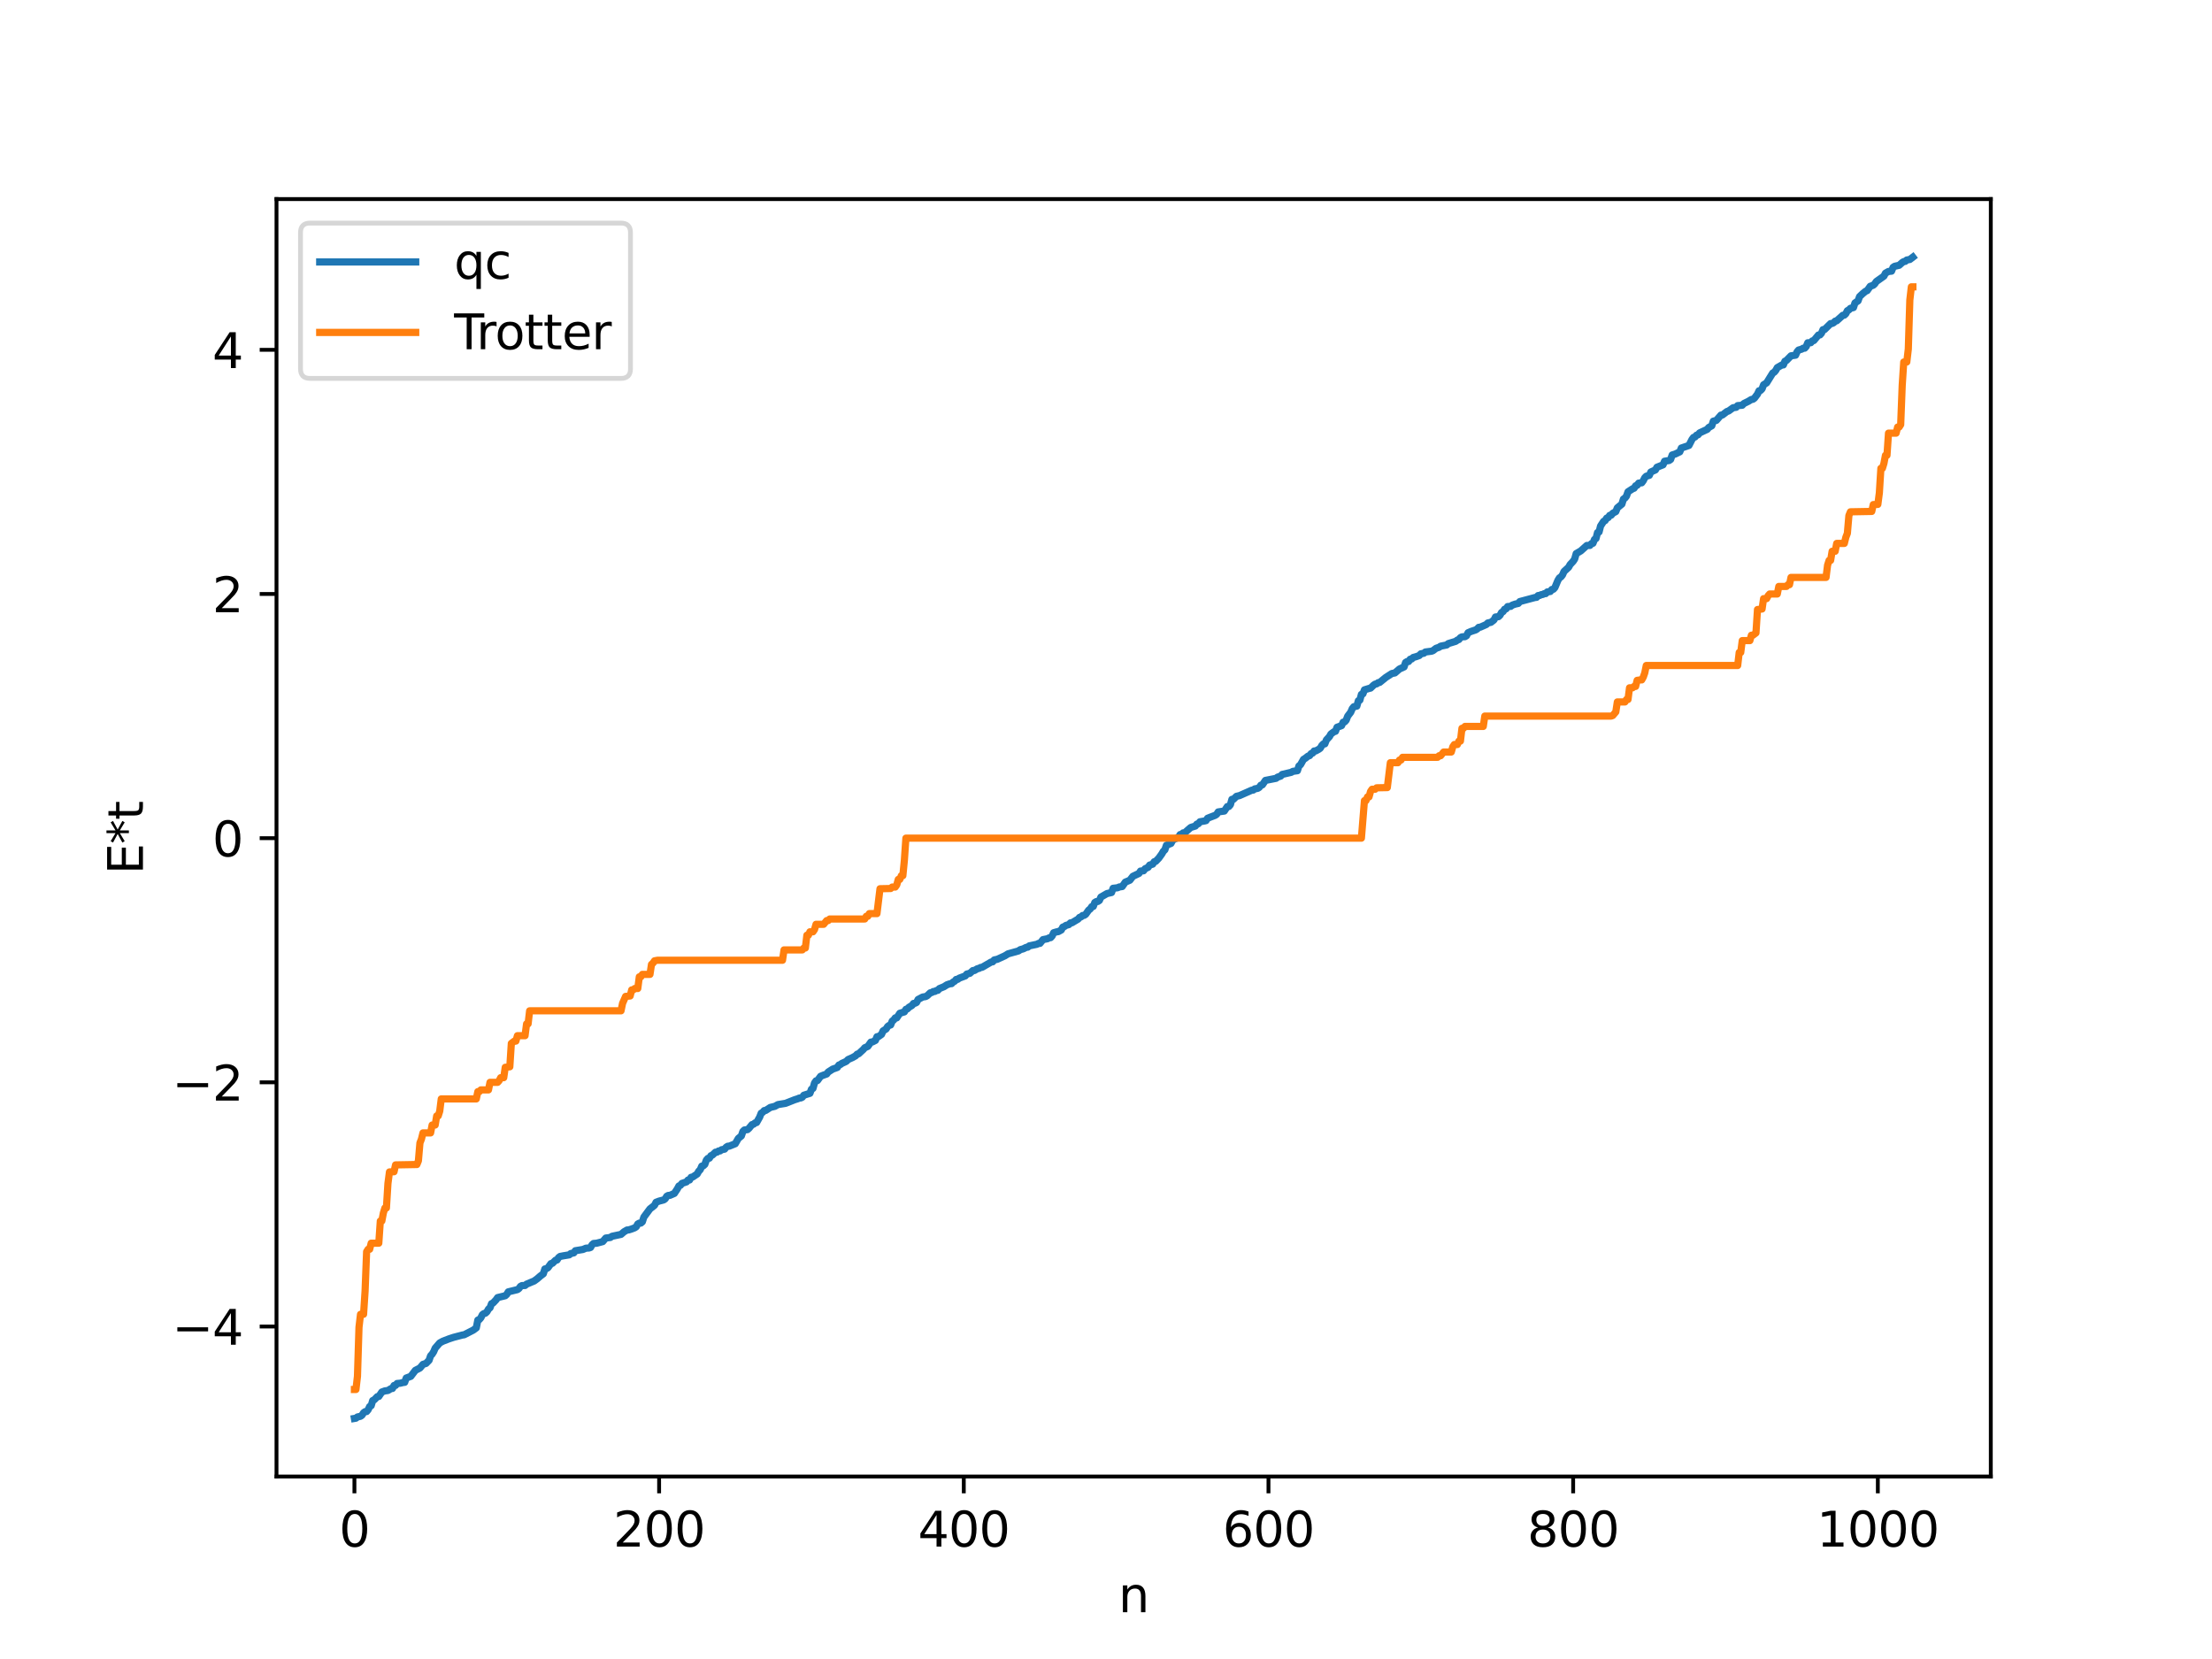 <?xml version="1.0" encoding="utf-8" standalone="no"?>
<!DOCTYPE svg PUBLIC "-//W3C//DTD SVG 1.1//EN"
  "http://www.w3.org/Graphics/SVG/1.1/DTD/svg11.dtd">
<svg xmlns:xlink="http://www.w3.org/1999/xlink" width="460.8pt" height="345.6pt" viewBox="0 0 460.8 345.6" xmlns="http://www.w3.org/2000/svg" version="1.1">
 <defs>
  <style type="text/css">*{stroke-linejoin: round; stroke-linecap: butt}</style>
 </defs>
 <g id="figure_1">
  <g id="patch_1">
   <path d="M 0 345.6 
L 460.8 345.6 
L 460.8 0 
L 0 0 
z
" style="fill: #ffffff"/>
  </g>
  <g id="axes_1">
   <g id="patch_2">
    <path d="M 57.6 307.584 
L 414.72 307.584 
L 414.72 41.472 
L 57.6 41.472 
z
" style="fill: #ffffff"/>
   </g>
   <g id="matplotlib.axis_1">
    <g id="xtick_1">
     <g id="line2d_1">
      <defs>
       <path id="m9a416a0da7" d="M 0 0 
L 0 3.5 
" style="stroke: #000000; stroke-width: 0.8"/>
      </defs>
      <g>
       <use xlink:href="#m9a416a0da7" x="73.833" y="307.584" style="stroke: #000000; stroke-width: 0.8"/>
      </g>
     </g>
     <g id="text_1">
      <!-- 0 -->
      <g transform="translate(70.651 322.182) scale(0.1 -0.1)">
       <defs>
        <path id="DejaVuSans-30" d="M 2034 4250 
Q 1547 4250 1301 3770 
Q 1056 3291 1056 2328 
Q 1056 1369 1301 889 
Q 1547 409 2034 409 
Q 2525 409 2770 889 
Q 3016 1369 3016 2328 
Q 3016 3291 2770 3770 
Q 2525 4250 2034 4250 
z
M 2034 4750 
Q 2819 4750 3233 4129 
Q 3647 3509 3647 2328 
Q 3647 1150 3233 529 
Q 2819 -91 2034 -91 
Q 1250 -91 836 529 
Q 422 1150 422 2328 
Q 422 3509 836 4129 
Q 1250 4750 2034 4750 
z
" transform="scale(0.016)"/>
       </defs>
       <use xlink:href="#DejaVuSans-30"/>
      </g>
     </g>
    </g>
    <g id="xtick_2">
     <g id="line2d_2">
      <g>
       <use xlink:href="#m9a416a0da7" x="137.304" y="307.584" style="stroke: #000000; stroke-width: 0.8"/>
      </g>
     </g>
     <g id="text_2">
      <!-- 200 -->
      <g transform="translate(127.76 322.182) scale(0.1 -0.1)">
       <defs>
        <path id="DejaVuSans-32" d="M 1228 531 
L 3431 531 
L 3431 0 
L 469 0 
L 469 531 
Q 828 903 1448 1529 
Q 2069 2156 2228 2338 
Q 2531 2678 2651 2914 
Q 2772 3150 2772 3378 
Q 2772 3750 2511 3984 
Q 2250 4219 1831 4219 
Q 1534 4219 1204 4116 
Q 875 4013 500 3803 
L 500 4441 
Q 881 4594 1212 4672 
Q 1544 4750 1819 4750 
Q 2544 4750 2975 4387 
Q 3406 4025 3406 3419 
Q 3406 3131 3298 2873 
Q 3191 2616 2906 2266 
Q 2828 2175 2409 1742 
Q 1991 1309 1228 531 
z
" transform="scale(0.016)"/>
       </defs>
       <use xlink:href="#DejaVuSans-32"/>
       <use xlink:href="#DejaVuSans-30" x="63.623"/>
       <use xlink:href="#DejaVuSans-30" x="127.246"/>
      </g>
     </g>
    </g>
    <g id="xtick_3">
     <g id="line2d_3">
      <g>
       <use xlink:href="#m9a416a0da7" x="200.775" y="307.584" style="stroke: #000000; stroke-width: 0.8"/>
      </g>
     </g>
     <g id="text_3">
      <!-- 400 -->
      <g transform="translate(191.231 322.182) scale(0.1 -0.1)">
       <defs>
        <path id="DejaVuSans-34" d="M 2419 4116 
L 825 1625 
L 2419 1625 
L 2419 4116 
z
M 2253 4666 
L 3047 4666 
L 3047 1625 
L 3713 1625 
L 3713 1100 
L 3047 1100 
L 3047 0 
L 2419 0 
L 2419 1100 
L 313 1100 
L 313 1709 
L 2253 4666 
z
" transform="scale(0.016)"/>
       </defs>
       <use xlink:href="#DejaVuSans-34"/>
       <use xlink:href="#DejaVuSans-30" x="63.623"/>
       <use xlink:href="#DejaVuSans-30" x="127.246"/>
      </g>
     </g>
    </g>
    <g id="xtick_4">
     <g id="line2d_4">
      <g>
       <use xlink:href="#m9a416a0da7" x="264.246" y="307.584" style="stroke: #000000; stroke-width: 0.8"/>
      </g>
     </g>
     <g id="text_4">
      <!-- 600 -->
      <g transform="translate(254.702 322.182) scale(0.1 -0.1)">
       <defs>
        <path id="DejaVuSans-36" d="M 2113 2584 
Q 1688 2584 1439 2293 
Q 1191 2003 1191 1497 
Q 1191 994 1439 701 
Q 1688 409 2113 409 
Q 2538 409 2786 701 
Q 3034 994 3034 1497 
Q 3034 2003 2786 2293 
Q 2538 2584 2113 2584 
z
M 3366 4563 
L 3366 3988 
Q 3128 4100 2886 4159 
Q 2644 4219 2406 4219 
Q 1781 4219 1451 3797 
Q 1122 3375 1075 2522 
Q 1259 2794 1537 2939 
Q 1816 3084 2150 3084 
Q 2853 3084 3261 2657 
Q 3669 2231 3669 1497 
Q 3669 778 3244 343 
Q 2819 -91 2113 -91 
Q 1303 -91 875 529 
Q 447 1150 447 2328 
Q 447 3434 972 4092 
Q 1497 4750 2381 4750 
Q 2619 4750 2861 4703 
Q 3103 4656 3366 4563 
z
" transform="scale(0.016)"/>
       </defs>
       <use xlink:href="#DejaVuSans-36"/>
       <use xlink:href="#DejaVuSans-30" x="63.623"/>
       <use xlink:href="#DejaVuSans-30" x="127.246"/>
      </g>
     </g>
    </g>
    <g id="xtick_5">
     <g id="line2d_5">
      <g>
       <use xlink:href="#m9a416a0da7" x="327.717" y="307.584" style="stroke: #000000; stroke-width: 0.8"/>
      </g>
     </g>
     <g id="text_5">
      <!-- 800 -->
      <g transform="translate(318.173 322.182) scale(0.1 -0.1)">
       <defs>
        <path id="DejaVuSans-38" d="M 2034 2216 
Q 1584 2216 1326 1975 
Q 1069 1734 1069 1313 
Q 1069 891 1326 650 
Q 1584 409 2034 409 
Q 2484 409 2743 651 
Q 3003 894 3003 1313 
Q 3003 1734 2745 1975 
Q 2488 2216 2034 2216 
z
M 1403 2484 
Q 997 2584 770 2862 
Q 544 3141 544 3541 
Q 544 4100 942 4425 
Q 1341 4750 2034 4750 
Q 2731 4750 3128 4425 
Q 3525 4100 3525 3541 
Q 3525 3141 3298 2862 
Q 3072 2584 2669 2484 
Q 3125 2378 3379 2068 
Q 3634 1759 3634 1313 
Q 3634 634 3220 271 
Q 2806 -91 2034 -91 
Q 1263 -91 848 271 
Q 434 634 434 1313 
Q 434 1759 690 2068 
Q 947 2378 1403 2484 
z
M 1172 3481 
Q 1172 3119 1398 2916 
Q 1625 2713 2034 2713 
Q 2441 2713 2670 2916 
Q 2900 3119 2900 3481 
Q 2900 3844 2670 4047 
Q 2441 4250 2034 4250 
Q 1625 4250 1398 4047 
Q 1172 3844 1172 3481 
z
" transform="scale(0.016)"/>
       </defs>
       <use xlink:href="#DejaVuSans-38"/>
       <use xlink:href="#DejaVuSans-30" x="63.623"/>
       <use xlink:href="#DejaVuSans-30" x="127.246"/>
      </g>
     </g>
    </g>
    <g id="xtick_6">
     <g id="line2d_6">
      <g>
       <use xlink:href="#m9a416a0da7" x="391.188" y="307.584" style="stroke: #000000; stroke-width: 0.8"/>
      </g>
     </g>
     <g id="text_6">
      <!-- 1000 -->
      <g transform="translate(378.463 322.182) scale(0.1 -0.1)">
       <defs>
        <path id="DejaVuSans-31" d="M 794 531 
L 1825 531 
L 1825 4091 
L 703 3866 
L 703 4441 
L 1819 4666 
L 2450 4666 
L 2450 531 
L 3481 531 
L 3481 0 
L 794 0 
L 794 531 
z
" transform="scale(0.016)"/>
       </defs>
       <use xlink:href="#DejaVuSans-31"/>
       <use xlink:href="#DejaVuSans-30" x="63.623"/>
       <use xlink:href="#DejaVuSans-30" x="127.246"/>
       <use xlink:href="#DejaVuSans-30" x="190.869"/>
      </g>
     </g>
    </g>
    <g id="text_7">
     <!-- n -->
     <g transform="translate(232.991 335.861) scale(0.1 -0.1)">
      <defs>
       <path id="DejaVuSans-6e" d="M 3513 2113 
L 3513 0 
L 2938 0 
L 2938 2094 
Q 2938 2591 2744 2837 
Q 2550 3084 2163 3084 
Q 1697 3084 1428 2787 
Q 1159 2491 1159 1978 
L 1159 0 
L 581 0 
L 581 3500 
L 1159 3500 
L 1159 2956 
Q 1366 3272 1645 3428 
Q 1925 3584 2291 3584 
Q 2894 3584 3203 3211 
Q 3513 2838 3513 2113 
z
" transform="scale(0.016)"/>
      </defs>
      <use xlink:href="#DejaVuSans-6e"/>
     </g>
    </g>
   </g>
   <g id="matplotlib.axis_2">
    <g id="ytick_1">
     <g id="line2d_7">
      <defs>
       <path id="m5fc0aea10c" d="M 0 0 
L -3.5 0 
" style="stroke: #000000; stroke-width: 0.8"/>
      </defs>
      <g>
       <use xlink:href="#m5fc0aea10c" x="57.6" y="276.336" style="stroke: #000000; stroke-width: 0.8"/>
      </g>
     </g>
     <g id="text_8">
      <!-- −4 -->
      <g transform="translate(35.858 280.135) scale(0.1 -0.1)">
       <defs>
        <path id="DejaVuSans-2212" d="M 678 2272 
L 4684 2272 
L 4684 1741 
L 678 1741 
L 678 2272 
z
" transform="scale(0.016)"/>
       </defs>
       <use xlink:href="#DejaVuSans-2212"/>
       <use xlink:href="#DejaVuSans-34" x="83.789"/>
      </g>
     </g>
    </g>
    <g id="ytick_2">
     <g id="line2d_8">
      <g>
       <use xlink:href="#m5fc0aea10c" x="57.6" y="225.47" style="stroke: #000000; stroke-width: 0.8"/>
      </g>
     </g>
     <g id="text_9">
      <!-- −2 -->
      <g transform="translate(35.858 229.269) scale(0.1 -0.1)">
       <use xlink:href="#DejaVuSans-2212"/>
       <use xlink:href="#DejaVuSans-32" x="83.789"/>
      </g>
     </g>
    </g>
    <g id="ytick_3">
     <g id="line2d_9">
      <g>
       <use xlink:href="#m5fc0aea10c" x="57.6" y="174.604" style="stroke: #000000; stroke-width: 0.8"/>
      </g>
     </g>
     <g id="text_10">
      <!-- 0 -->
      <g transform="translate(44.237 178.403) scale(0.1 -0.1)">
       <use xlink:href="#DejaVuSans-30"/>
      </g>
     </g>
    </g>
    <g id="ytick_4">
     <g id="line2d_10">
      <g>
       <use xlink:href="#m5fc0aea10c" x="57.6" y="123.738" style="stroke: #000000; stroke-width: 0.8"/>
      </g>
     </g>
     <g id="text_11">
      <!-- 2 -->
      <g transform="translate(44.237 127.537) scale(0.1 -0.1)">
       <use xlink:href="#DejaVuSans-32"/>
      </g>
     </g>
    </g>
    <g id="ytick_5">
     <g id="line2d_11">
      <g>
       <use xlink:href="#m5fc0aea10c" x="57.6" y="72.871" style="stroke: #000000; stroke-width: 0.8"/>
      </g>
     </g>
     <g id="text_12">
      <!-- 4 -->
      <g transform="translate(44.237 76.671) scale(0.1 -0.1)">
       <use xlink:href="#DejaVuSans-34"/>
      </g>
     </g>
    </g>
    <g id="text_13">
     <!-- E*t -->
     <g transform="translate(29.778 182.148) rotate(-90) scale(0.1 -0.1)">
      <defs>
       <path id="DejaVuSans-45" d="M 628 4666 
L 3578 4666 
L 3578 4134 
L 1259 4134 
L 1259 2753 
L 3481 2753 
L 3481 2222 
L 1259 2222 
L 1259 531 
L 3634 531 
L 3634 0 
L 628 0 
L 628 4666 
z
" transform="scale(0.016)"/>
       <path id="DejaVuSans-2a" d="M 3009 3897 
L 1888 3291 
L 3009 2681 
L 2828 2375 
L 1778 3009 
L 1778 1831 
L 1422 1831 
L 1422 3009 
L 372 2375 
L 191 2681 
L 1313 3291 
L 191 3897 
L 372 4206 
L 1422 3572 
L 1422 4750 
L 1778 4750 
L 1778 3572 
L 2828 4206 
L 3009 3897 
z
" transform="scale(0.016)"/>
       <path id="DejaVuSans-74" d="M 1172 4494 
L 1172 3500 
L 2356 3500 
L 2356 3053 
L 1172 3053 
L 1172 1153 
Q 1172 725 1289 603 
Q 1406 481 1766 481 
L 2356 481 
L 2356 0 
L 1766 0 
Q 1100 0 847 248 
Q 594 497 594 1153 
L 594 3053 
L 172 3053 
L 172 3500 
L 594 3500 
L 594 4494 
L 1172 4494 
z
" transform="scale(0.016)"/>
      </defs>
      <use xlink:href="#DejaVuSans-45"/>
      <use xlink:href="#DejaVuSans-2a" x="63.184"/>
      <use xlink:href="#DejaVuSans-74" x="113.184"/>
     </g>
    </g>
   </g>
   <g id="line2d_12">
    <path d="M 73.833 295.488 
L 74.15 295.433 
L 74.467 295.178 
L 75.102 295.037 
L 75.42 294.8 
L 75.737 294.305 
L 76.054 294.078 
L 76.372 294.052 
L 76.689 293.674 
L 77.006 293.005 
L 77.324 292.831 
L 77.641 291.758 
L 77.958 291.611 
L 78.593 290.952 
L 78.91 290.913 
L 79.545 289.981 
L 80.18 289.748 
L 80.815 289.666 
L 81.449 289.274 
L 81.767 289.239 
L 82.084 288.622 
L 82.401 288.609 
L 82.719 288.207 
L 83.353 288.152 
L 83.988 287.994 
L 84.305 287.964 
L 84.623 287.071 
L 85.575 286.717 
L 86.527 285.469 
L 87.479 284.985 
L 88.114 284.222 
L 88.748 284.024 
L 89.383 283.373 
L 89.7 282.431 
L 90.018 282.099 
L 90.335 281.598 
L 90.653 280.849 
L 91.605 279.752 
L 92.239 279.408 
L 93.509 278.915 
L 94.461 278.599 
L 96.365 278.099 
L 96.682 278.065 
L 98.586 277.088 
L 99.221 276.619 
L 99.539 275 
L 99.856 274.884 
L 100.173 274.514 
L 100.491 273.874 
L 100.808 273.634 
L 101.125 273.559 
L 101.443 273.264 
L 101.76 272.704 
L 102.077 272.433 
L 102.395 271.579 
L 102.712 271.439 
L 103.347 270.765 
L 103.664 270.311 
L 105.251 269.926 
L 105.568 269.638 
L 105.886 269.114 
L 107.79 268.651 
L 108.107 268.423 
L 108.424 267.98 
L 108.742 267.81 
L 109.377 267.79 
L 109.694 267.515 
L 111.281 266.852 
L 111.915 266.388 
L 112.55 265.834 
L 113.185 265.35 
L 113.502 264.346 
L 113.82 264.285 
L 114.137 264.103 
L 114.772 263.231 
L 115.089 263.161 
L 115.724 262.535 
L 116.041 262.482 
L 116.358 261.984 
L 116.676 261.742 
L 117.31 261.616 
L 118.58 261.407 
L 118.897 261.138 
L 119.532 260.996 
L 119.849 260.549 
L 121.436 260.287 
L 122.071 260.016 
L 122.705 259.981 
L 123.023 259.869 
L 123.34 259.302 
L 123.658 259.038 
L 124.292 258.985 
L 125.562 258.65 
L 126.196 257.909 
L 127.148 257.79 
L 127.466 257.548 
L 128.1 257.414 
L 129.37 257.144 
L 130.005 256.596 
L 130.639 256.228 
L 130.957 256.22 
L 131.591 256.017 
L 132.226 255.773 
L 132.543 255.549 
L 132.861 254.979 
L 133.178 254.803 
L 133.496 254.793 
L 133.813 254.523 
L 134.13 253.544 
L 135.4 251.827 
L 136.034 251.339 
L 136.352 251.081 
L 136.669 250.454 
L 137.304 250.211 
L 138.256 249.964 
L 138.573 249.738 
L 138.891 249.205 
L 139.208 249.031 
L 139.525 249.026 
L 140.477 248.611 
L 141.112 247.653 
L 141.429 247.061 
L 141.747 246.92 
L 142.064 246.525 
L 143.016 246.205 
L 143.334 245.814 
L 143.651 245.813 
L 143.968 245.253 
L 144.286 245.203 
L 145.238 244.563 
L 145.555 243.99 
L 145.872 243.668 
L 146.19 242.928 
L 146.507 242.863 
L 146.824 242.568 
L 147.142 241.679 
L 147.459 241.321 
L 147.777 241.27 
L 148.094 240.759 
L 148.411 240.622 
L 149.046 240.021 
L 149.363 240.017 
L 149.681 239.778 
L 149.998 239.756 
L 150.315 239.515 
L 150.95 239.387 
L 151.267 238.995 
L 151.585 238.787 
L 151.902 238.769 
L 153.172 238.259 
L 153.806 237.155 
L 154.441 236.632 
L 154.758 235.707 
L 155.076 235.397 
L 155.71 235.321 
L 156.028 235.044 
L 156.662 234.273 
L 156.98 234.194 
L 157.297 233.917 
L 157.615 233.844 
L 158.249 232.72 
L 158.567 231.903 
L 158.884 231.712 
L 159.201 231.355 
L 159.519 231.318 
L 160.471 230.697 
L 161.423 230.465 
L 162.058 230.106 
L 163.644 229.844 
L 165.548 229.093 
L 166.183 228.893 
L 166.5 228.747 
L 166.818 228.729 
L 167.135 228.569 
L 167.453 228.155 
L 168.722 227.76 
L 169.039 226.903 
L 169.357 226.739 
L 169.674 225.614 
L 169.991 225.154 
L 170.309 225.086 
L 170.943 224.213 
L 171.578 223.959 
L 172.213 223.737 
L 172.53 223.318 
L 173.482 222.708 
L 174.117 222.489 
L 174.434 222.364 
L 174.752 221.871 
L 175.069 221.757 
L 175.386 221.519 
L 176.021 221.236 
L 176.339 221.07 
L 176.656 220.73 
L 177.608 220.305 
L 178.243 219.944 
L 178.56 219.604 
L 178.877 219.514 
L 179.829 218.638 
L 180.147 218.265 
L 180.781 217.985 
L 181.416 217.094 
L 181.734 217.061 
L 182.368 216.736 
L 182.686 215.97 
L 183.003 215.935 
L 183.638 215.483 
L 183.955 214.762 
L 184.59 214.357 
L 184.907 213.847 
L 185.224 213.608 
L 185.542 213.515 
L 185.859 212.72 
L 186.177 212.481 
L 186.494 212.046 
L 186.811 212.041 
L 187.446 211.084 
L 188.398 210.794 
L 188.715 210.262 
L 189.033 210.163 
L 189.35 209.836 
L 189.985 209.456 
L 190.302 209.036 
L 190.62 208.997 
L 190.937 208.83 
L 191.254 208.209 
L 192.206 207.703 
L 192.841 207.6 
L 193.158 207.421 
L 193.793 206.822 
L 194.11 206.758 
L 194.428 206.553 
L 194.745 206.534 
L 195.062 206.35 
L 195.38 206.296 
L 195.697 205.937 
L 196.649 205.548 
L 197.284 205.141 
L 197.919 204.927 
L 198.236 204.906 
L 198.553 204.575 
L 198.871 204.422 
L 199.188 204.035 
L 199.505 204.015 
L 199.823 203.771 
L 201.092 203.297 
L 201.41 202.909 
L 202.044 202.757 
L 202.679 202.184 
L 202.996 202.171 
L 203.631 201.788 
L 203.948 201.743 
L 204.266 201.544 
L 204.583 201.509 
L 206.487 200.401 
L 206.805 200.357 
L 207.122 199.971 
L 207.757 199.836 
L 209.343 199.109 
L 209.978 198.708 
L 212.2 198.087 
L 212.517 197.836 
L 213.152 197.664 
L 213.786 197.347 
L 214.104 197.311 
L 214.421 197.043 
L 216.008 196.71 
L 216.325 196.537 
L 216.643 196.523 
L 217.277 195.741 
L 218.229 195.552 
L 218.547 195.368 
L 218.864 195.329 
L 219.181 194.984 
L 219.499 194.303 
L 220.134 194.118 
L 220.451 194.082 
L 221.086 193.734 
L 221.403 193.134 
L 221.72 193.024 
L 222.038 192.787 
L 222.672 192.604 
L 222.99 192.254 
L 223.307 192.232 
L 224.259 191.66 
L 224.577 191.478 
L 224.894 191.107 
L 225.211 191.005 
L 225.529 190.714 
L 225.846 190.682 
L 226.163 190.478 
L 226.798 189.587 
L 227.115 189.353 
L 227.433 188.871 
L 227.75 188.83 
L 228.067 188.007 
L 228.385 187.817 
L 228.702 187.792 
L 229.02 187.583 
L 229.337 186.88 
L 230.606 186.145 
L 231.558 185.928 
L 231.876 185.049 
L 232.828 184.936 
L 233.145 184.775 
L 233.78 184.679 
L 234.415 183.768 
L 235.367 183.364 
L 236.001 182.552 
L 236.953 182.102 
L 237.271 181.95 
L 237.588 181.459 
L 238.223 181.401 
L 238.54 180.975 
L 239.175 180.678 
L 239.492 180.212 
L 240.127 180.017 
L 240.444 179.516 
L 240.762 179.429 
L 241.396 178.77 
L 242.031 177.886 
L 242.348 177.337 
L 242.666 177.032 
L 242.983 176.087 
L 243.935 175.705 
L 244.253 175.103 
L 244.57 174.836 
L 245.205 174.578 
L 245.522 174.376 
L 245.839 173.853 
L 246.157 173.823 
L 246.474 173.502 
L 246.791 173.498 
L 247.426 172.924 
L 248.061 172.374 
L 249.013 172.077 
L 249.33 171.676 
L 249.648 171.593 
L 249.965 171.19 
L 250.917 171.025 
L 251.234 170.95 
L 251.552 170.464 
L 252.186 170.21 
L 253.139 169.847 
L 253.456 169.636 
L 253.773 169.14 
L 254.408 169.046 
L 255.043 168.96 
L 255.677 168.014 
L 255.995 168.01 
L 256.312 167.644 
L 256.629 166.517 
L 256.947 166.504 
L 257.581 165.888 
L 258.216 165.739 
L 260.755 164.614 
L 261.072 164.583 
L 261.39 164.339 
L 262.024 164.222 
L 262.342 164.013 
L 262.659 163.569 
L 262.977 163.498 
L 263.611 162.575 
L 265.833 162.136 
L 266.15 161.888 
L 266.785 161.681 
L 267.102 161.328 
L 269.006 160.886 
L 269.324 160.686 
L 270.276 160.553 
L 270.593 159.56 
L 270.91 159.317 
L 271.545 158.192 
L 271.862 158.006 
L 272.497 157.508 
L 272.815 157.416 
L 273.132 156.991 
L 273.449 156.879 
L 273.767 156.442 
L 274.084 156.436 
L 274.719 156.092 
L 275.036 155.865 
L 275.353 155.311 
L 275.671 154.984 
L 275.988 154.966 
L 276.305 154.153 
L 276.94 153.466 
L 277.258 152.903 
L 277.892 152.436 
L 278.21 152.34 
L 278.527 151.5 
L 279.479 151.159 
L 279.796 150.448 
L 280.114 150.375 
L 280.431 150.034 
L 280.748 149.198 
L 281.383 148.365 
L 281.7 147.621 
L 282.018 147.229 
L 282.653 147.102 
L 282.97 145.98 
L 283.287 145.853 
L 283.605 144.653 
L 283.922 144.541 
L 284.239 143.705 
L 285.191 143.414 
L 285.509 143.343 
L 286.143 142.735 
L 286.461 142.515 
L 286.778 142.455 
L 287.096 142.217 
L 287.413 142.161 
L 288.682 141.129 
L 289.952 140.306 
L 290.586 140.183 
L 291.539 139.36 
L 292.491 138.933 
L 292.808 138.005 
L 293.125 137.814 
L 293.443 137.805 
L 293.76 137.33 
L 294.077 137.282 
L 294.395 136.964 
L 295.029 136.789 
L 295.664 136.556 
L 295.981 136.206 
L 296.616 136.078 
L 296.934 135.821 
L 298.203 135.659 
L 298.52 135.541 
L 299.155 135.053 
L 299.79 134.84 
L 300.107 134.611 
L 301.377 134.356 
L 301.694 134.074 
L 303.281 133.59 
L 303.598 133.326 
L 303.915 133.23 
L 304.233 132.827 
L 304.55 132.668 
L 305.185 132.631 
L 305.502 132.436 
L 305.82 131.813 
L 306.454 131.536 
L 307.406 131.221 
L 307.724 131.022 
L 308.041 130.687 
L 308.358 130.658 
L 309.628 130.096 
L 309.945 129.775 
L 310.58 129.644 
L 311.215 129.155 
L 311.532 128.536 
L 312.167 128.458 
L 312.484 128.156 
L 312.801 127.589 
L 313.119 127.408 
L 313.436 126.909 
L 313.753 126.829 
L 314.071 126.357 
L 314.705 126.32 
L 315.023 126.067 
L 315.658 125.843 
L 316.292 125.704 
L 316.61 125.314 
L 319.783 124.467 
L 320.1 124.435 
L 320.418 124.064 
L 320.735 124.051 
L 321.053 123.878 
L 321.37 123.843 
L 321.687 123.672 
L 322.005 123.657 
L 322.322 123.311 
L 322.957 123.218 
L 323.274 122.803 
L 323.591 122.754 
L 323.909 122.41 
L 324.543 120.897 
L 324.861 120.382 
L 325.178 120.178 
L 325.496 119.771 
L 325.813 119.05 
L 326.765 118.178 
L 327.082 117.611 
L 327.717 116.931 
L 328.034 116.447 
L 328.352 115.321 
L 329.304 114.765 
L 330.573 113.629 
L 331.208 113.623 
L 331.525 113.253 
L 331.843 113.176 
L 332.16 112.378 
L 332.477 112.184 
L 332.795 110.935 
L 333.112 110.822 
L 333.429 109.572 
L 334.064 108.606 
L 334.381 108.442 
L 334.699 107.933 
L 335.016 107.826 
L 335.334 107.356 
L 335.651 107.315 
L 335.968 106.92 
L 336.603 106.575 
L 336.92 105.794 
L 337.872 105.008 
L 338.19 103.962 
L 338.507 103.758 
L 338.824 103.352 
L 339.142 102.446 
L 340.094 101.827 
L 340.411 101.705 
L 340.729 101.197 
L 341.046 101.092 
L 341.363 100.645 
L 341.998 100.577 
L 342.315 100.152 
L 342.633 99.519 
L 342.95 99.202 
L 343.585 99.024 
L 343.902 98.326 
L 344.854 97.895 
L 345.172 97.331 
L 346.441 96.83 
L 346.758 96.082 
L 347.71 95.927 
L 348.028 95.705 
L 348.345 94.78 
L 348.98 94.584 
L 349.932 94.126 
L 350.249 93.336 
L 351.836 92.797 
L 352.471 91.55 
L 352.788 91.125 
L 353.105 91.03 
L 353.423 90.655 
L 353.74 90.571 
L 354.058 90.18 
L 355.644 89.443 
L 355.962 89.052 
L 356.596 88.7 
L 356.914 87.738 
L 357.548 87.573 
L 358.5 86.476 
L 358.818 86.445 
L 359.77 85.715 
L 360.087 85.624 
L 361.039 84.939 
L 361.674 84.85 
L 361.991 84.498 
L 362.943 84.42 
L 363.261 84.073 
L 364.213 83.603 
L 364.848 83.217 
L 365.165 83.173 
L 365.482 82.947 
L 366.117 82.102 
L 366.434 81.407 
L 366.752 81.335 
L 367.069 81.009 
L 367.386 80.159 
L 368.021 79.76 
L 369.291 77.711 
L 369.608 77.535 
L 369.925 77.156 
L 370.243 76.584 
L 371.195 76.031 
L 371.512 76.015 
L 371.829 75.252 
L 372.147 75.095 
L 373.099 74.124 
L 374.051 73.989 
L 374.368 73.283 
L 374.686 72.917 
L 375.32 72.739 
L 375.638 72.533 
L 375.955 72.532 
L 376.272 72.188 
L 376.59 71.406 
L 377.224 71.389 
L 377.542 71.017 
L 377.859 70.938 
L 378.811 69.789 
L 379.129 69.768 
L 379.446 69.416 
L 379.763 68.665 
L 380.081 68.656 
L 381.35 67.406 
L 381.667 67.388 
L 381.985 67.227 
L 382.302 66.897 
L 382.62 66.828 
L 383.572 65.972 
L 383.889 65.683 
L 384.206 65.646 
L 384.524 65.342 
L 384.841 64.723 
L 385.158 64.557 
L 385.476 64.232 
L 386.11 64.071 
L 386.428 63.105 
L 387.062 62.682 
L 387.38 61.79 
L 388.015 61.185 
L 388.649 60.665 
L 388.967 60.54 
L 389.601 59.642 
L 390.236 59.418 
L 390.553 59.116 
L 390.871 58.645 
L 392.458 57.521 
L 392.775 56.909 
L 393.41 56.545 
L 394.044 56.486 
L 394.362 55.696 
L 394.679 55.477 
L 395.631 55.261 
L 396.266 54.695 
L 396.583 54.492 
L 396.9 54.446 
L 397.218 54.165 
L 397.853 54.055 
L 398.487 53.568 
L 398.487 53.568 
" clip-path="url(#pb9a37646af)" style="fill: none; stroke: #1f77b4; stroke-width: 1.5; stroke-linecap: square"/>
   </g>
   <g id="line2d_13">
    <path d="M 73.833 289.455 
L 74.15 289.455 
L 74.467 286.702 
L 74.785 276.486 
L 75.102 273.792 
L 75.737 273.792 
L 76.054 268.94 
L 76.372 260.748 
L 76.689 260.245 
L 77.006 260.245 
L 77.324 258.978 
L 78.91 258.978 
L 79.228 254.356 
L 79.545 254.356 
L 79.862 252.683 
L 80.18 251.65 
L 80.497 251.65 
L 80.815 246.539 
L 81.132 244.134 
L 82.084 244.092 
L 82.401 242.669 
L 86.844 242.588 
L 87.162 241.808 
L 87.479 238.105 
L 87.796 237.286 
L 88.114 236.004 
L 89.7 236.004 
L 90.018 234.366 
L 90.653 234.366 
L 90.97 232.464 
L 91.287 232.464 
L 91.605 231.472 
L 91.922 228.923 
L 99.221 228.923 
L 99.539 227.404 
L 99.856 227.404 
L 100.173 227.044 
L 101.76 227.044 
L 102.077 225.47 
L 103.664 225.47 
L 103.981 225.115 
L 104.299 224.501 
L 104.934 224.501 
L 105.251 222.341 
L 106.203 222.232 
L 106.52 217.359 
L 107.155 216.877 
L 107.472 216.877 
L 107.79 215.755 
L 109.377 215.755 
L 109.694 213.292 
L 110.011 213.292 
L 110.329 210.572 
L 129.37 210.571 
L 129.687 209.025 
L 130.322 207.571 
L 131.274 207.478 
L 131.591 206.214 
L 131.909 206.214 
L 132.226 205.925 
L 132.861 205.925 
L 133.178 203.49 
L 133.496 203.49 
L 133.813 202.98 
L 135.4 202.98 
L 135.717 200.904 
L 136.034 200.624 
L 136.352 200.155 
L 136.986 200.037 
L 163.01 200.037 
L 163.327 197.882 
L 167.135 197.882 
L 167.453 197.488 
L 167.77 197.488 
L 168.087 194.821 
L 168.405 194.821 
L 168.722 194.109 
L 169.357 194.109 
L 169.674 193.65 
L 169.991 192.549 
L 171.578 192.549 
L 172.213 191.773 
L 172.53 191.773 
L 172.848 191.444 
L 180.147 191.444 
L 180.464 190.878 
L 180.781 190.878 
L 181.099 190.322 
L 182.686 190.322 
L 183.32 185.138 
L 185.542 185.092 
L 185.859 184.791 
L 186.494 184.791 
L 186.811 184.336 
L 187.129 183.196 
L 187.446 183.196 
L 187.763 182.424 
L 188.081 182.424 
L 188.398 179.201 
L 188.715 174.604 
L 283.605 174.604 
L 284.239 166.783 
L 284.557 166.783 
L 284.874 166.011 
L 285.191 166.011 
L 285.509 164.871 
L 285.826 164.416 
L 286.461 164.416 
L 286.778 164.115 
L 289 164.069 
L 289.634 158.885 
L 291.221 158.885 
L 291.539 158.33 
L 291.856 158.33 
L 292.173 157.763 
L 299.472 157.763 
L 299.79 157.434 
L 300.107 157.434 
L 300.742 156.658 
L 302.329 156.658 
L 302.646 155.558 
L 302.963 155.098 
L 303.598 155.098 
L 303.915 154.386 
L 304.233 154.386 
L 304.55 151.719 
L 304.867 151.719 
L 305.185 151.326 
L 308.993 151.326 
L 309.31 149.171 
L 335.651 149.171 
L 335.968 149.052 
L 336.603 148.304 
L 336.92 146.227 
L 338.507 146.227 
L 338.824 145.717 
L 339.142 145.717 
L 339.459 143.283 
L 340.094 143.283 
L 340.411 142.994 
L 340.729 142.994 
L 341.046 141.729 
L 341.681 141.636 
L 341.998 141.636 
L 342.315 141.073 
L 342.633 140.182 
L 342.95 138.636 
L 361.991 138.636 
L 362.309 135.915 
L 362.626 135.915 
L 362.943 133.452 
L 364.53 133.452 
L 364.848 132.33 
L 365.165 132.33 
L 365.8 131.848 
L 366.117 126.975 
L 367.069 126.866 
L 367.386 124.707 
L 368.021 124.707 
L 368.339 124.093 
L 368.656 123.738 
L 370.243 123.738 
L 370.56 122.163 
L 372.147 122.163 
L 372.464 121.803 
L 372.781 121.803 
L 373.099 120.284 
L 380.398 120.284 
L 380.715 117.735 
L 381.033 116.744 
L 381.35 116.744 
L 381.667 114.841 
L 382.302 114.841 
L 382.62 113.203 
L 384.206 113.203 
L 384.524 111.921 
L 384.841 111.102 
L 385.158 107.399 
L 385.476 106.62 
L 389.919 106.539 
L 390.236 105.115 
L 391.188 105.074 
L 391.505 102.668 
L 391.823 97.558 
L 392.14 97.558 
L 392.458 96.524 
L 392.775 94.851 
L 393.092 94.851 
L 393.41 90.23 
L 394.996 90.23 
L 395.314 88.962 
L 395.631 88.962 
L 395.948 88.46 
L 396.266 80.268 
L 396.583 75.415 
L 397.218 75.415 
L 397.535 72.721 
L 397.853 62.506 
L 398.17 59.752 
L 398.487 59.752 
L 398.487 59.752 
" clip-path="url(#pb9a37646af)" style="fill: none; stroke: #ff7f0e; stroke-width: 1.5; stroke-linecap: square"/>
   </g>
   <g id="patch_3">
    <path d="M 57.6 307.584 
L 57.6 41.472 
" style="fill: none; stroke: #000000; stroke-width: 0.8; stroke-linejoin: miter; stroke-linecap: square"/>
   </g>
   <g id="patch_4">
    <path d="M 414.72 307.584 
L 414.72 41.472 
" style="fill: none; stroke: #000000; stroke-width: 0.8; stroke-linejoin: miter; stroke-linecap: square"/>
   </g>
   <g id="patch_5">
    <path d="M 57.6 307.584 
L 414.72 307.584 
" style="fill: none; stroke: #000000; stroke-width: 0.8; stroke-linejoin: miter; stroke-linecap: square"/>
   </g>
   <g id="patch_6">
    <path d="M 57.6 41.472 
L 414.72 41.472 
" style="fill: none; stroke: #000000; stroke-width: 0.8; stroke-linejoin: miter; stroke-linecap: square"/>
   </g>
   <g id="legend_1">
    <g id="patch_7">
     <path d="M 64.6 78.828 
L 129.342 78.828 
Q 131.342 78.828 131.342 76.828 
L 131.342 48.472 
Q 131.342 46.472 129.342 46.472 
L 64.6 46.472 
Q 62.6 46.472 62.6 48.472 
L 62.6 76.828 
Q 62.6 78.828 64.6 78.828 
z
" style="fill: #ffffff; opacity: 0.8; stroke: #cccccc; stroke-linejoin: miter"/>
    </g>
    <g id="line2d_14">
     <path d="M 66.6 54.57 
L 76.6 54.57 
L 86.6 54.57 
" style="fill: none; stroke: #1f77b4; stroke-width: 1.5; stroke-linecap: square"/>
    </g>
    <g id="text_14">
     <!-- qc -->
     <g transform="translate(94.6 58.07) scale(0.1 -0.1)">
      <defs>
       <path id="DejaVuSans-71" d="M 947 1747 
Q 947 1113 1208 752 
Q 1469 391 1925 391 
Q 2381 391 2643 752 
Q 2906 1113 2906 1747 
Q 2906 2381 2643 2742 
Q 2381 3103 1925 3103 
Q 1469 3103 1208 2742 
Q 947 2381 947 1747 
z
M 2906 525 
Q 2725 213 2448 61 
Q 2172 -91 1784 -91 
Q 1150 -91 751 415 
Q 353 922 353 1747 
Q 353 2572 751 3078 
Q 1150 3584 1784 3584 
Q 2172 3584 2448 3432 
Q 2725 3281 2906 2969 
L 2906 3500 
L 3481 3500 
L 3481 -1331 
L 2906 -1331 
L 2906 525 
z
" transform="scale(0.016)"/>
       <path id="DejaVuSans-63" d="M 3122 3366 
L 3122 2828 
Q 2878 2963 2633 3030 
Q 2388 3097 2138 3097 
Q 1578 3097 1268 2742 
Q 959 2388 959 1747 
Q 959 1106 1268 751 
Q 1578 397 2138 397 
Q 2388 397 2633 464 
Q 2878 531 3122 666 
L 3122 134 
Q 2881 22 2623 -34 
Q 2366 -91 2075 -91 
Q 1284 -91 818 406 
Q 353 903 353 1747 
Q 353 2603 823 3093 
Q 1294 3584 2113 3584 
Q 2378 3584 2631 3529 
Q 2884 3475 3122 3366 
z
" transform="scale(0.016)"/>
      </defs>
      <use xlink:href="#DejaVuSans-71"/>
      <use xlink:href="#DejaVuSans-63" x="63.477"/>
     </g>
    </g>
    <g id="line2d_15">
     <path d="M 66.6 69.249 
L 76.6 69.249 
L 86.6 69.249 
" style="fill: none; stroke: #ff7f0e; stroke-width: 1.5; stroke-linecap: square"/>
    </g>
    <g id="text_15">
     <!-- Trotter -->
     <g transform="translate(94.6 72.749) scale(0.1 -0.1)">
      <defs>
       <path id="DejaVuSans-54" d="M -19 4666 
L 3928 4666 
L 3928 4134 
L 2272 4134 
L 2272 0 
L 1638 0 
L 1638 4134 
L -19 4134 
L -19 4666 
z
" transform="scale(0.016)"/>
       <path id="DejaVuSans-72" d="M 2631 2963 
Q 2534 3019 2420 3045 
Q 2306 3072 2169 3072 
Q 1681 3072 1420 2755 
Q 1159 2438 1159 1844 
L 1159 0 
L 581 0 
L 581 3500 
L 1159 3500 
L 1159 2956 
Q 1341 3275 1631 3429 
Q 1922 3584 2338 3584 
Q 2397 3584 2469 3576 
Q 2541 3569 2628 3553 
L 2631 2963 
z
" transform="scale(0.016)"/>
       <path id="DejaVuSans-6f" d="M 1959 3097 
Q 1497 3097 1228 2736 
Q 959 2375 959 1747 
Q 959 1119 1226 758 
Q 1494 397 1959 397 
Q 2419 397 2687 759 
Q 2956 1122 2956 1747 
Q 2956 2369 2687 2733 
Q 2419 3097 1959 3097 
z
M 1959 3584 
Q 2709 3584 3137 3096 
Q 3566 2609 3566 1747 
Q 3566 888 3137 398 
Q 2709 -91 1959 -91 
Q 1206 -91 779 398 
Q 353 888 353 1747 
Q 353 2609 779 3096 
Q 1206 3584 1959 3584 
z
" transform="scale(0.016)"/>
       <path id="DejaVuSans-65" d="M 3597 1894 
L 3597 1613 
L 953 1613 
Q 991 1019 1311 708 
Q 1631 397 2203 397 
Q 2534 397 2845 478 
Q 3156 559 3463 722 
L 3463 178 
Q 3153 47 2828 -22 
Q 2503 -91 2169 -91 
Q 1331 -91 842 396 
Q 353 884 353 1716 
Q 353 2575 817 3079 
Q 1281 3584 2069 3584 
Q 2775 3584 3186 3129 
Q 3597 2675 3597 1894 
z
M 3022 2063 
Q 3016 2534 2758 2815 
Q 2500 3097 2075 3097 
Q 1594 3097 1305 2825 
Q 1016 2553 972 2059 
L 3022 2063 
z
" transform="scale(0.016)"/>
      </defs>
      <use xlink:href="#DejaVuSans-54"/>
      <use xlink:href="#DejaVuSans-72" x="46.334"/>
      <use xlink:href="#DejaVuSans-6f" x="85.197"/>
      <use xlink:href="#DejaVuSans-74" x="146.379"/>
      <use xlink:href="#DejaVuSans-74" x="185.588"/>
      <use xlink:href="#DejaVuSans-65" x="224.797"/>
      <use xlink:href="#DejaVuSans-72" x="286.32"/>
     </g>
    </g>
   </g>
  </g>
 </g>
 <defs>
  <clipPath id="pb9a37646af">
   <rect x="57.6" y="41.472" width="357.12" height="266.112"/>
  </clipPath>
 </defs>
</svg>

